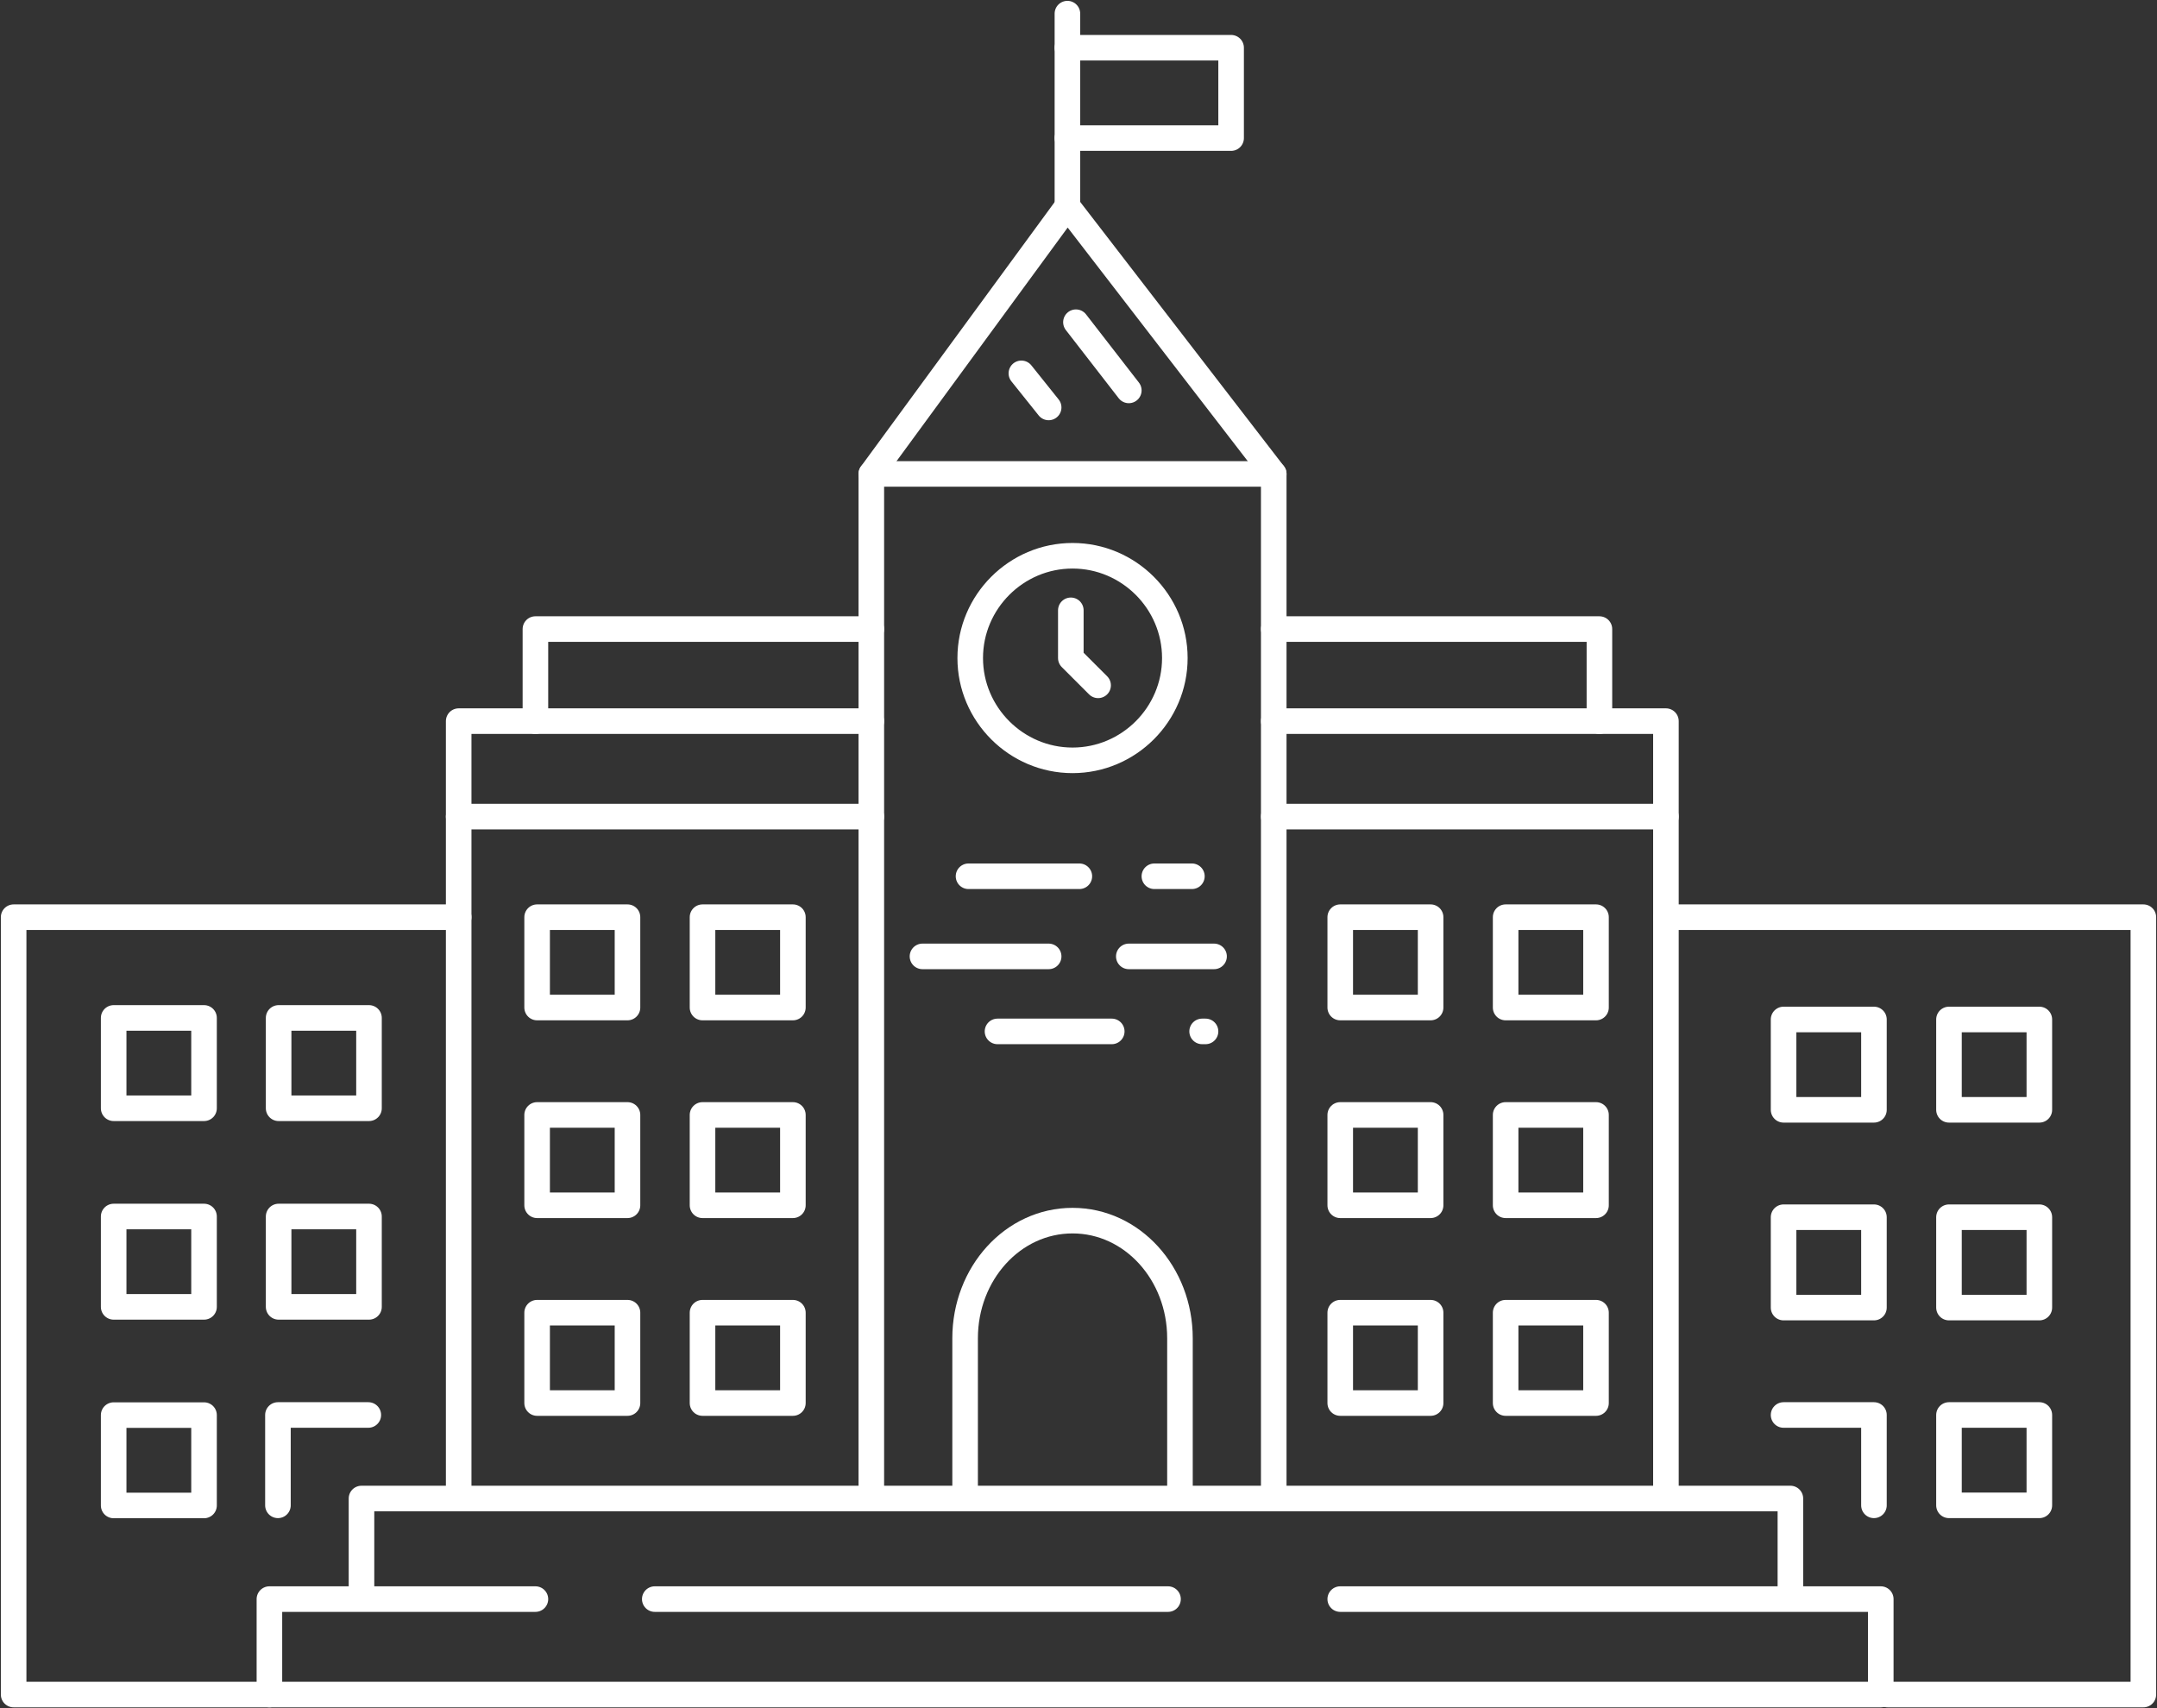 <?xml version="1.0" encoding="utf-8"?>
<svg version="1.1" xmlns="http://www.w3.org/2000/svg" xmlns:xlink="http://www.w3.org/1999/xlink" x="0px" y="0px" viewBox="0 0 126.5 100.2" width="126.5" height="100.2" style="enable-background:new 0 0 126.5 100.2;" xml:space="preserve">
<rect x="0" y="0" width="126.5" height="100.2" fill="#333333" stroke="none"/>
<style type="text/css">
	.st0{fill:none;stroke:#fff;stroke-width:1.5;stroke-linecap:round;stroke-linejoin:round;stroke-miterlimit:10;}
</style>
	<polyline class="st0" points="51.1,36.9 31.4,36.9 31.4,42.3"/>
	<polyline class="st0" points="74.7,36.9 93.8,36.9 93.8,42.3"/>
	<path class="st0" d="M68.9,38.6c0,3.3-2.7,6-6,6s-6-2.7-6-6c0-3.3,2.7-6,6-6S68.9,35.3,68.9,38.6z"/>
	<polyline class="st0" points="51.1,87.9 51.1,27.8 74.7,27.8 74.7,87.9"/>
	<polyline class="st0" points="62.8,35.8 62.8,38.6 64.4,40.2"/>
	<line class="st0" x1="59.9" y1="21.9" x2="61.5" y2="23.9"/>
	<line class="st0" x1="63.1" y1="18.9" x2="66.2" y2="22.9"/>
	<polyline class="st0" points="51.1,27.8 62.6,12.1 74.7,27.8"/>
	<polyline class="st0" points="62.6,12.1 62.6,3 62.6,0.8"/>
	<line class="st0" x1="38.4" y1="93.8" x2="68.5" y2="93.8"/>
	<polyline class="st0" points="78.6,93.8 110.3,93.8 110.3,99.4 15.8,99.4 15.8,93.8 31.4,93.8"/>
	<polyline class="st0" points="21.2,93.5 21.2,87.9 105,87.9 105,93.5"/>
	<polyline class="st0" points="26.9,87.9 26.9,47.9 51.1,47.9"/>
	<polyline class="st0" points="74.7,47.9 97.7,47.9 97.7,87.9"/>
	<path class="st0" d="M56.6,87.9v-9.4c0-3.8,2.8-6.9,6.3-6.9l0,0c3.5,0,6.3,3.1,6.3,6.9v9.4"/>
	<rect x="41.2" y="77" class="st0" width="5.3" height="5.3"/>
	<rect x="31.5" y="77" class="st0" width="5.3" height="5.3"/>
	<rect x="41.2" y="65.4" class="st0" width="5.3" height="5.3"/>
	<rect x="31.5" y="65.4" class="st0" width="5.3" height="5.3"/>
	<rect x="41.2" y="53.8" class="st0" width="5.3" height="5.3"/>
	<rect x="31.5" y="53.8" class="st0" width="5.3" height="5.3"/>
	<rect x="6.6" y="83" transform="matrix(-1 -1.224647e-16 1.224647e-16 -1 18.566 171.307)" class="st0" width="5.3" height="5.3"/>
	<polyline class="st0" points="21.6,83 16.3,83 16.3,88.3"/>		
	<rect x="6.6" y="71.4" transform="matrix(-1 -1.224647e-16 1.224647e-16 -1 18.566 148.058)" class="st0" width="5.3" height="5.3"/>		
	<rect x="16.3" y="71.4" transform="matrix(-1 -1.224647e-16 1.224647e-16 -1 37.94 148.058)" class="st0" width="5.3" height="5.3"/>		
	<rect x="6.6" y="59.8" transform="matrix(-1 -1.224647e-16 1.224647e-16 -1 18.566 124.809)" class="st0" width="5.3" height="5.3"/>		
	<rect x="16.3" y="59.8" transform="matrix(-1 -1.224647e-16 1.224647e-16 -1 37.94 124.809)" class="st0" width="5.3" height="5.3"/>
	<rect x="114.3" y="83" class="st0" width="5.3" height="5.3"/>
	<polyline class="st0" points="104.6,83 109.9,83 109.9,88.3"/>
	<rect x="114.3" y="71.4" class="st0" width="5.3" height="5.3"/>
	<rect x="104.6" y="71.4" class="st0" width="5.3" height="5.3"/>
	<rect x="114.3" y="59.8" class="st0" width="5.3" height="5.3"/>
	<rect x="104.6" y="59.8" class="st0" width="5.3" height="5.3"/>
	<rect x="88.3" y="77" class="st0" width="5.3" height="5.3"/>
	<rect x="78.6" y="77" class="st0" width="5.3" height="5.3"/>
	<rect x="88.3" y="65.4" class="st0" width="5.3" height="5.3"/>
	<rect x="78.6" y="65.4" class="st0" width="5.3" height="5.3"/>
	<rect x="88.3" y="53.8" class="st0" width="5.3" height="5.3"/>
	<rect x="78.6" y="53.8" class="st0" width="5.3" height="5.3"/>
	<polyline class="st0" points="97.7,53.8 125.7,53.8 125.7,99.4 110.7,99.4"/>
	<polyline class="st0" points="26.9,53.8 0.8,53.8 0.8,99.4 15.8,99.4"/>
	<line class="st0" x1="67.7" y1="51.4" x2="69.9" y2="51.4"/>
	<line class="st0" x1="71.2" y1="56.1" x2="66.2" y2="56.1"/>
	<line class="st0" x1="65.2" y1="60.5" x2="58.5" y2="60.5"/>
	<line class="st0" x1="54.1" y1="56.1" x2="61.5" y2="56.1"/>
	<line class="st0" x1="56.8" y1="51.4" x2="63.3" y2="51.4"/>
	<line class="st0" x1="70.5" y1="60.5" x2="70.7" y2="60.5"/>
	<polyline class="st0" points="51.1,42.3 26.9,42.3 26.9,47.9"/>
	<polyline class="st0" points="74.7,42.3 97.7,42.3 97.7,47.9"/>
	<polyline class="st0" points="62.6,2.8 72.2,2.8 72.2,8.1 62.6,8.1"/>
</svg>